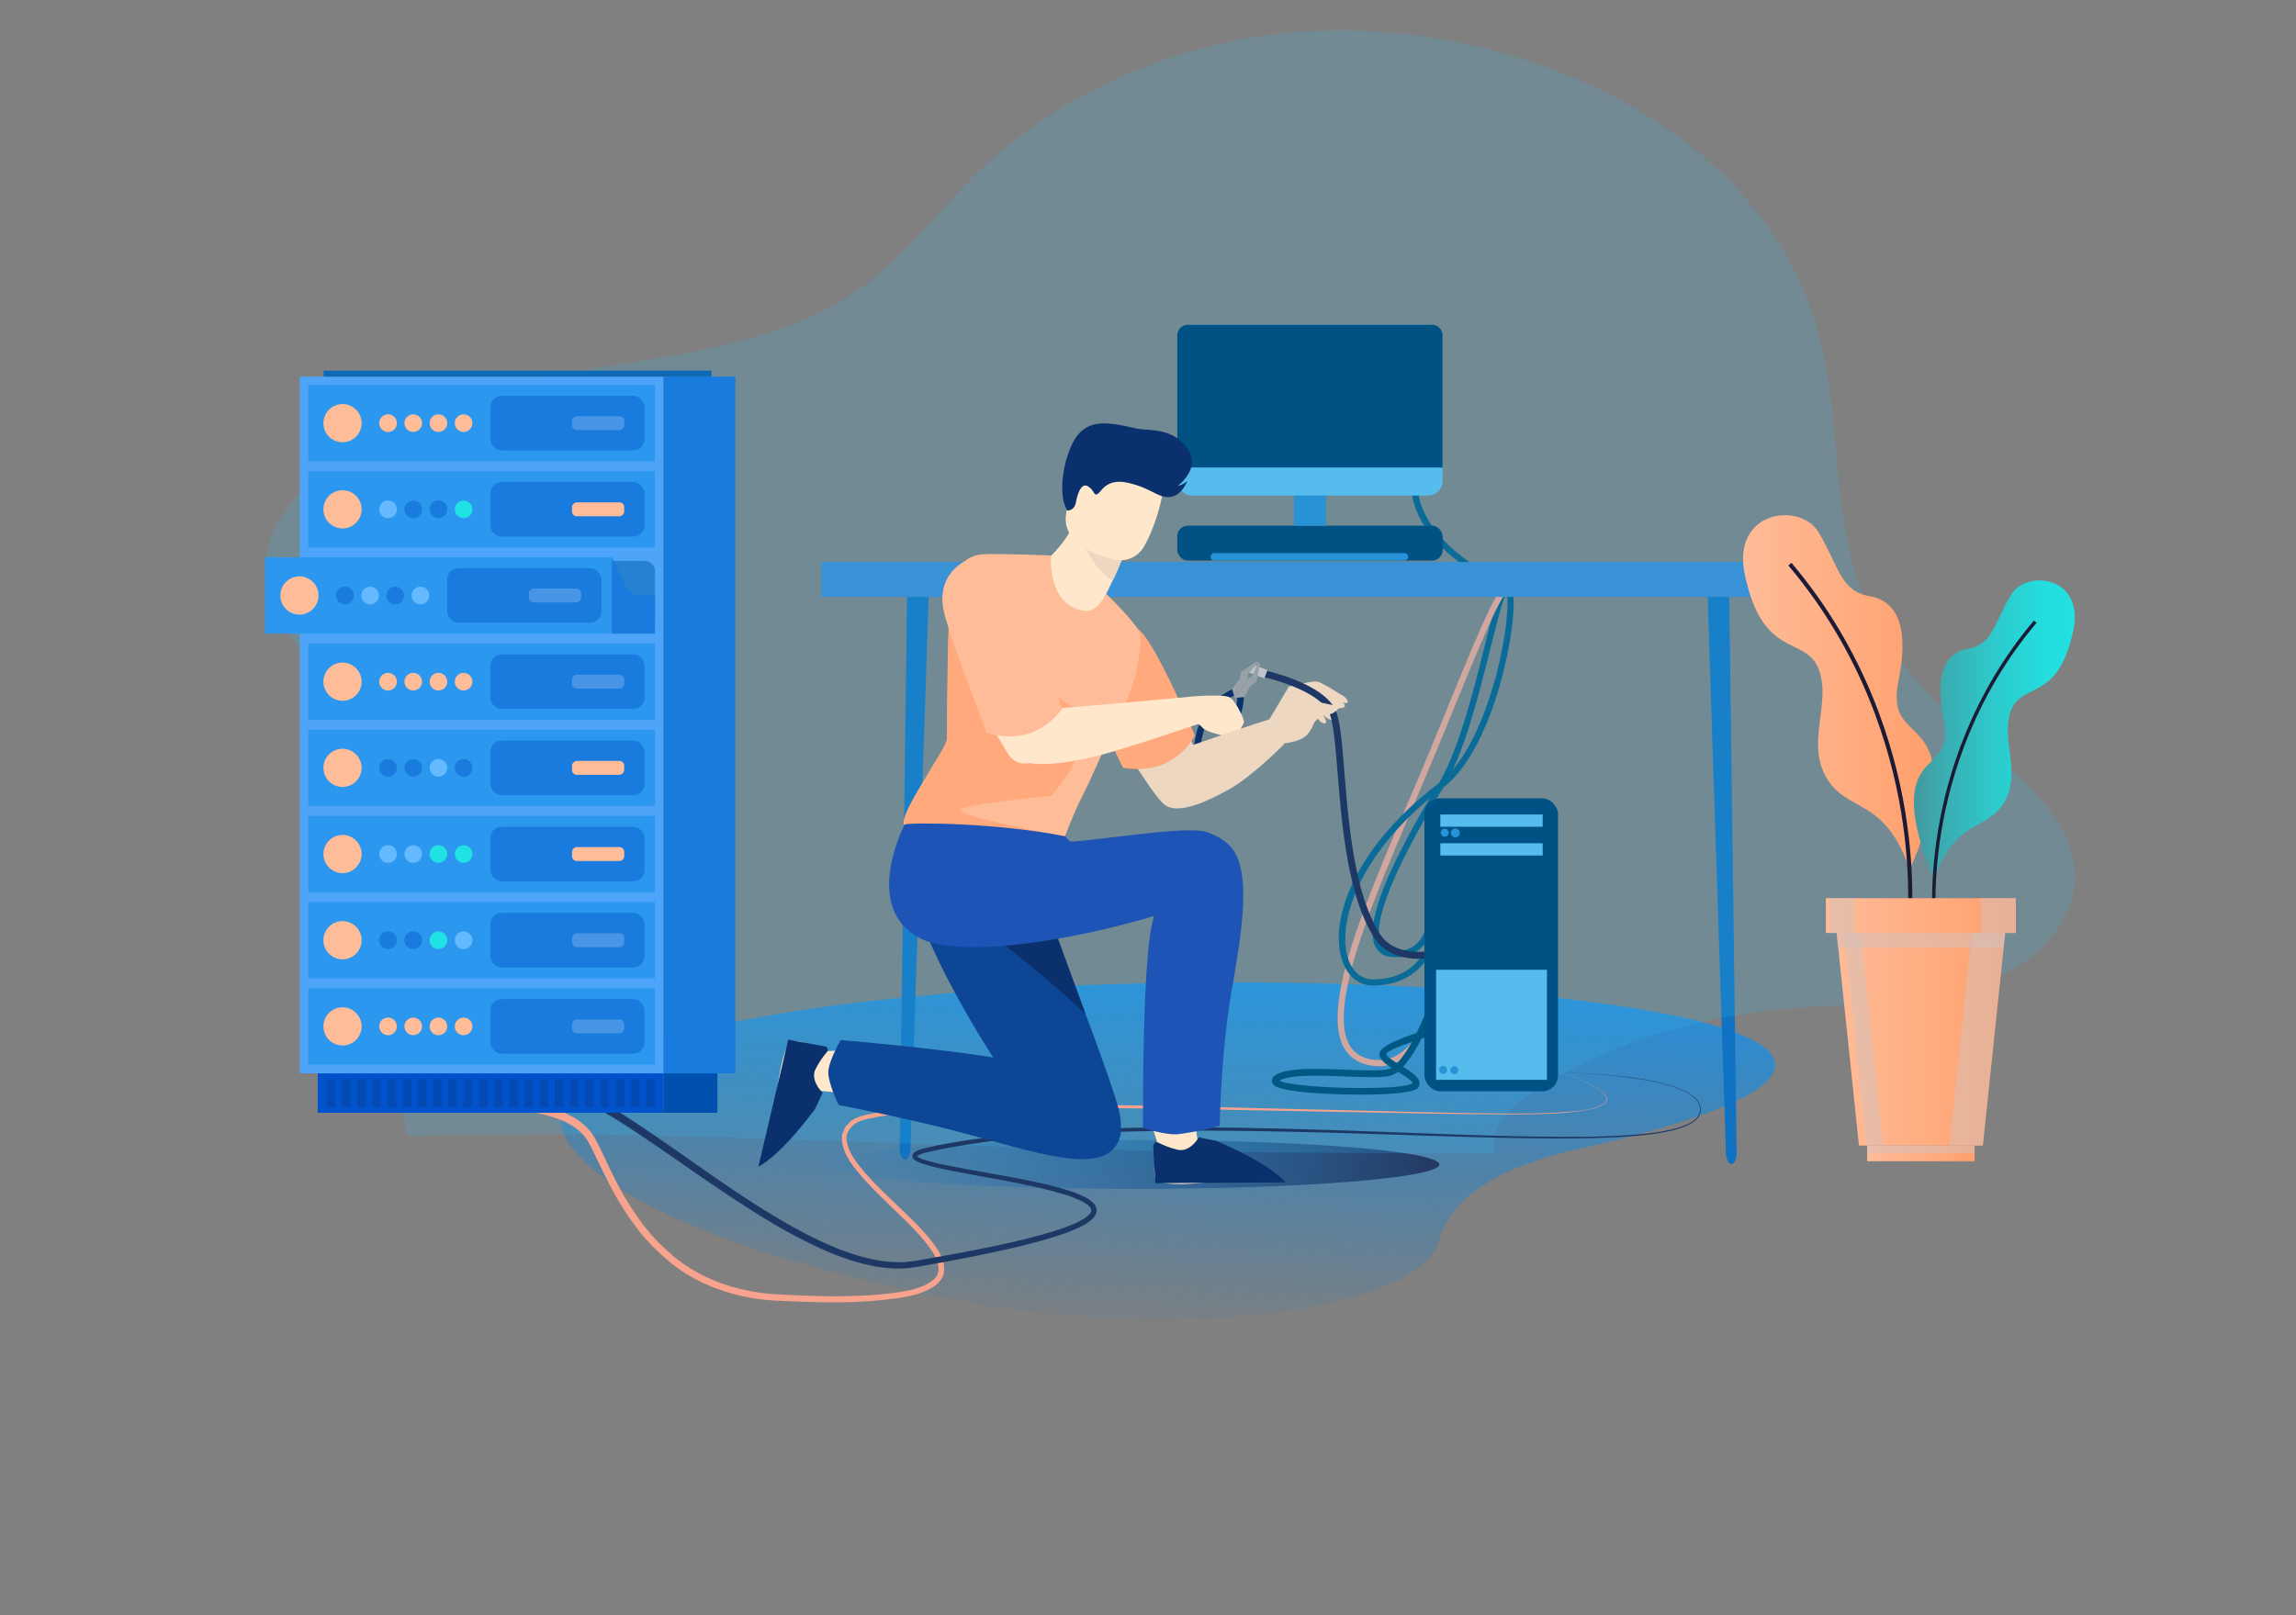 <svg xmlns="http://www.w3.org/2000/svg" xmlns:xlink="http://www.w3.org/1999/xlink" viewBox="0 0 926.97 652.24"><rect x="0" y="0" width="926.97" height="652.24" fill="#808080" stroke="none"/><defs><style>.cls-1{isolation:isolate;}.cls-2{fill:url(#linear-gradient);}.cls-3{fill:#005984;}.cls-4{fill:#f7a38d;}.cls-5{fill:#1072c2;}.cls-6{fill:#3b89d2;}.cls-7{fill:url(#linear-gradient-2);}.cls-34,.cls-42,.cls-8{opacity:0.2;}.cls-9{fill:#37b5e8;}.cls-10{fill:#ffe7cb;}.cls-11{fill:#0a316d;}.cls-12{fill:#ae2924;}.cls-13{fill:#1d3865;}.cls-14{fill:#0e4696;}.cls-15{fill:#edd7c0;}.cls-16{fill:#1e54b5;}.cls-17{fill:#fabb94;}.cls-18{fill:#bfc4c9;}.cls-19{fill:#98a1a8;}.cls-20{fill:#005284;}.cls-21{fill:#56bbed;}.cls-22{fill:#2793d6;}.cls-23{fill:#ffa97d;}.cls-24{fill:#ffbc98;}.cls-25{fill:url(#linear-gradient-3);}.cls-26{fill:#1b1b35;}.cls-27{fill:url(#linear-gradient-4);}.cls-28{fill:url(#linear-gradient-5);}.cls-29,.cls-30{fill:#d3c2be;opacity:0.5;}.cls-29{mix-blend-mode:screen;}.cls-30,.cls-34,.cls-40{mix-blend-mode:multiply;}.cls-31{fill:url(#linear-gradient-6);}.cls-32{fill:url(#linear-gradient-7);}.cls-33{fill:#0053cc;}.cls-35{fill:#0f264c;}.cls-36{fill:#0050af;}.cls-37{fill:#4ea4f9;}.cls-38,.cls-40{fill:#0d6ab7;}.cls-39{fill:#197bdd;}.cls-40{opacity:0.6;}.cls-41{fill:#2b97ef;}.cls-42{fill:#fff;}.cls-43{fill:#21e2e2;}.cls-44{fill:#64b9ff;}</style><linearGradient id="linear-gradient" x1="4092.14" y1="-1370.43" x2="4371.41" y2="-1370.43" gradientTransform="matrix(-0.02, 0.5, -1.66, -0.07, -1703.98, -1748.41)" gradientUnits="userSpaceOnUse"><stop offset="0" stop-color="#288ed9"/><stop offset="1" stop-color="#137fcf" stop-opacity="0.05"/></linearGradient><linearGradient id="linear-gradient-2" x1="294.22" y1="470.27" x2="541.59" y2="470.27" gradientTransform="matrix(-1, 0, 0, 1, 875.31, 0)" gradientUnits="userSpaceOnUse"><stop offset="0" stop-color="#233862"/><stop offset="1" stop-color="#137fcf" stop-opacity="0.05"/></linearGradient><linearGradient id="linear-gradient-3" x1="703.74" y1="279.6" x2="780.76" y2="279.6" gradientUnits="userSpaceOnUse"><stop offset="0" stop-color="#ffbc98"/><stop offset="1" stop-color="#ff9f6c"/></linearGradient><linearGradient id="linear-gradient-4" x1="772.69" y1="294.72" x2="837.64" y2="294.72" gradientUnits="userSpaceOnUse"><stop offset="0" stop-color="#44989f"/><stop offset="0.21" stop-color="#39b0b4"/><stop offset="0.52" stop-color="#2ccbcd"/><stop offset="0.8" stop-color="#24dcdd"/><stop offset="1" stop-color="#21e2e2"/></linearGradient><linearGradient id="linear-gradient-5" x1="740.31" y1="413.95" x2="810.75" y2="413.95" xlink:href="#linear-gradient-3"/><linearGradient id="linear-gradient-6" x1="753.84" y1="465.79" x2="797.21" y2="465.79" xlink:href="#linear-gradient-3"/><linearGradient id="linear-gradient-7" x1="737.16" y1="369.75" x2="813.89" y2="369.75" xlink:href="#linear-gradient-3"/></defs><g class="cls-1"><g id="Layer_1" data-name="Layer 1"><path id="Path_5765" data-name="Path 5765" class="cls-2" d="M612.83,471.49c-21.25,8.67-29.44,20.09-32.08,29.91-6.32,23.55-80.08,37.52-157.4,29.24L417.7,530c-6.9-.78-13.65-1.74-20.12-2.89-148.2-26.19-224.4-79.49-129.83-107.34C429.06,372.27,902.36,403.69,638,463.86A163.82,163.82,0,0,0,612.83,471.49Z"/><path class="cls-3" d="M599.25,261.51c4.06-16.22,6.12-24.07,8.61-25.45,5.22-2.9,35.45-.85,38.88-.62a1.25,1.25,0,0,1,1.15,1.33,1.3,1.3,0,0,1-1.33,1.16c-13.18-.93-34-1.61-37.5.31-1.68,1-4.71,13.16-7.39,23.87-4.71,18.8-10.56,42.21-18.78,55.67-27.27,44.68-27.61,58.92-25.38,63.43a4.9,4.9,0,0,0,4.25,2.73c4.31.47,7.77-.53,10.27-2.93,5.46-5.24,4.89-15.55,4.88-15.66a1.24,1.24,0,0,1,1.17-1.32,1.34,1.34,0,0,1,1.32,1.17c0,.46.65,11.55-5.64,17.6a13.89,13.89,0,0,1-10,3.74,21.92,21.92,0,0,1-2.25-.12,7.4,7.4,0,0,1-6.22-4.11c-4.36-8.83,4.21-31,25.49-65.83C588.79,303.34,594.84,279.16,599.25,261.51Z"/><path class="cls-4" d="M571.73,316.44c4.17-9.84,8.33-20,12.36-29.86,12.6-30.83,19.91-48.38,23.77-50.52,5.22-2.9,35.45-.85,38.88-.62a1.25,1.25,0,0,1,1.15,1.33,1.3,1.3,0,0,1-1.33,1.16c-13.18-.93-34-1.61-37.5.31-3.27,1.81-13.13,25.95-22.67,49.29-4,9.85-8.19,20-12.37,29.88L570.36,326c-16,37.56-34.19,80.13-25.65,95.78,1.84,3.36,4.81,5.35,9.09,6.07,16.37,2.77,21.94-18.6,22.17-19.52a1.24,1.24,0,0,1,1.52-.9,1.26,1.26,0,0,1,.9,1.52c-.06.23-5.66,21.64-21.75,21.64a19.67,19.67,0,0,1-3.26-.28c-5-.85-8.66-3.32-10.85-7.33-9.12-16.71,8.5-58,25.54-98Z"/><path class="cls-5" d="M365.45,468.29h-.19c-1.11,0-2-2.05-2-4.56l3-226.5,8.86-2.32-7.55,228.85C367.52,466.3,366.58,468.29,365.45,468.29Z"/><path class="cls-5" d="M698.94,470.05h.19c1.11,0,2-2.07,2-4.58l-3-226.43a1.28,1.28,0,0,0-.82-1.26L690.55,236c-.66-.18-1.27.47-1.25,1.31l7.51,228.17C696.87,468.05,697.81,470.05,698.94,470.05Z"/><path class="cls-3" d="M581.08,316.14c17.16-13.08,26.32-51.38,27.42-69,.47-7.64-.6-8.9-.58-8.9h0C566.84,218.74,569.8,196,570,195a1.24,1.24,0,0,1,1.41-1,1.26,1.26,0,0,1,1,1.41c0,.22-2.68,22,36.58,40.61,1.09.52,1.7,1.89,2,4.45,1.39,13.34-7.86,62-28.38,77.65-36,27.41-42.62,56.34-38.32,69.09,1.78,5.27,5.43,8.3,10,8.3,17.18,0,21.54-12.83,21.72-13.38a1.24,1.24,0,0,1,2.36.76c0,.15-5,15.11-24.08,15.11-5.72,0-10.23-3.65-12.38-10C536.47,371.91,546.42,342.56,581.08,316.14Z"/><rect class="cls-6" x="331.6" y="226.95" width="398.07" height="14.12"/><ellipse id="_Path_" data-name="&lt;Path&gt;" class="cls-7" cx="457.41" cy="470.27" rx="123.68" ry="9.88"/><g class="cls-8"><path class="cls-9" d="M138.28,276.14c18,12,39.6,20,59.67,29.68,19.32,9.35,39.48,24.67,34.13,41.9-4.05,13-20.87,20.53-33.89,29.29-29.24,19.66-42,52.54-33.68,81.78,28.15-.57,56.31-1,84.48-.47,56.15.94,112.26,3.44,168.39,5.19,56.69,1.77,113.4,2.13,170.11,2.28q8.06,0,16.12,0a11.79,11.79,0,0,1-.55-3.53c.06-17,30.93-30.44,43.41-36.08,18.46-8.35,38.22-13.48,58.14-16.72,32.84-5.33,67.79-1.58,99.29-13.83,17.81-6.93,34-23,33.74-42.23-.28-18.52-15.07-33.15-27.81-44.67-4.34-3.92-8.69-7.58-12.64-11-20.75-17.78-40.57-39.7-48.35-66.65-8.78-30.38-6.31-63.15-14.05-93.84C715.18,59.49,633.14,19.1,559.56,13A219.18,219.18,0,0,0,436.65,38.9a193,193,0,0,0-48.93,37.87c-14.78,15.85-28.64,32.82-47.31,44.23-38.83,23.71-91.2,23.46-136.37,34.87-39,9.84-94,36-97,71.69,0,.37,0,.73-.08,1.1C106,247.08,120.3,264.18,138.28,276.14Z"/></g><path class="cls-10" d="M330,440.43s29.68,2.92,29.68,2.92L349.5,422.63s-14,2.58-18.69,1.64c.07-.14.27-.85.27-.85-2.65-.41-6-3.08-10.8-3.06-5.13,0-8.46,30.18-8,41.48C312.52,467.27,319.1,457.42,330,440.43Z"/><path class="cls-11" d="M333.05,422.6l-14.81-2.73L306.19,471.1s8.05-3.33,22.87-23.24l3.08-6.57s-5.14-4.82-2.91-9.45a36,36,0,0,1,4.64-7,1.39,1.39,0,0,0-.82-2.28Z"/><path class="cls-10" d="M483.65,461.6s-4.13-29.53-4.13-29.53l-17.76,14.76s5.8,13,6,17.78a8.75,8.75,0,0,0-.89-.06c.23,2.67-1.58,6.58-.44,11.22,1.23,5,31.32,1.12,42.2-2C513.85,472.29,502.72,468.21,483.65,461.6Z"/><path class="cls-11" d="M465.6,462.82l.82,15,52.64-.32s-5.13-7-28-16.77L484,459.32s-3.48,6.13-8.5,5a35.67,35.67,0,0,1-7.86-2.87,1.39,1.39,0,0,0-2,1.33Z"/><path class="cls-4" d="M147.57,444.94h0s56.25-.16,60.88.16a60.49,60.49,0,0,1,19.78,4.44c4,1.79,8.55,4.62,11.46,9.27,2.83,4.86,4.78,9.81,7.48,15.14a126.78,126.78,0,0,0,9.32,16.21A77.08,77.08,0,0,0,270,505.62c10.55,9.79,25.71,15.77,42.15,17,16.62.89,34.42,1.78,52.25-1,4.38-.73,8.92-2,12.21-4.61,3.61-2.6,2.41-7.53,0-11.23-5-7.66-12.36-14-19.13-20.72-3.44-3.36-6.87-6.77-10.06-10.48s-6.35-7.7-7.35-12.92a10.89,10.89,0,0,1,.07-4c.59-1.2.95-2.62,2-3.48.49-.52.79-.91,1.45-1.53l1.58-.91a30.06,30.06,0,0,1,3.67-1.33,106.72,106.72,0,0,1,14.56-2.3c19.48-1.74,39-1.83,58.18-1.94s38.08.26,56.35.61l99.85,2.43c14.61.32,28,.56,39.88.46,5.93-.09,11.49-.29,16.6-.77s10-.95,13.49-3.38a2.09,2.09,0,0,0,.6-2.68,7.13,7.13,0,0,0-1.92-2.16,28.72,28.72,0,0,0-4.52-2.81,80.89,80.89,0,0,0-7.68-3.41c-4.26-1.65-6.59-2.36-6.59-2.36s2.34.7,6.61,2.33a80.52,80.52,0,0,1,7.7,3.37,28.47,28.47,0,0,1,4.55,2.79,7.26,7.26,0,0,1,2,2.19,2.21,2.21,0,0,1-.62,2.84c-3.57,2.52-8.52,2.85-13.56,3.5s-10.68.74-16.62.86c-11.88.16-25.28,0-39.89-.24l-99.86-1.89c-18.27-.26-37.15-.42-56.32-.31s-38.68.41-58,2.25a105.08,105.08,0,0,0-14.27,2.32c-4.39.8-8.6,4.73-7.39,9.25.84,4.43,3.94,8.37,7,11.95s6.55,7,10,10.3c6.8,6.73,14.17,12.9,19.57,21,1.21,2.1,2.46,4.33,2.63,7a8.41,8.41,0,0,1-.56,3.94,9.63,9.63,0,0,1-2.4,3.1c-4,3.17-8.74,4.38-13.26,5.2-18.3,3-36.11,2.14-52.85,1.35-16.92-1.11-32.82-7.28-43.85-17.41a79.51,79.51,0,0,1-14.1-15.93,129.46,129.46,0,0,1-9.62-16.52c-2.68-5.26-5-10.64-7.3-14.66-2.61-4.15-6.51-6.48-10.21-8.16a57.3,57.3,0,0,0-18.68-4.06c-4.49-.29-60.53-.12-60.53-.12h0A1.69,1.69,0,0,1,146,446.2,1.73,1.73,0,0,1,147.57,444.94Z"/><path class="cls-12" d="M370.2,466.91s-.05,0,0,0S370.13,466.86,370.2,466.91Z"/><path class="cls-13" d="M146.77,439.2h0s56.6-.45,62-.71,13.39-.62,23.4,2.05c10,3,20.12,9.95,31.6,17.67s24.05,17.05,38.28,26.32c7.12,4.62,14.66,9.23,22.74,13.46s16.73,8.08,26.07,10.25a51.46,51.46,0,0,0,14.34,1.45c4.74-.39,9.87-1.52,14.87-2.34,10.06-1.8,20.33-3.77,30.66-6.2,5.16-1.21,10.33-2.56,15.44-4.18a75.11,75.11,0,0,0,7.52-2.78c2.39-1.06,4.89-2.33,6.39-4.08s-.49-3.48-2.82-4.71a40.75,40.75,0,0,0-7.49-3c-5.23-1.61-10.65-2.84-16.1-4-10.92-2.27-22-4-33.15-6.36a72.35,72.35,0,0,1-8.32-2.18,13.69,13.69,0,0,1-2.08-.89,5.65,5.65,0,0,1-1.07-.73,4.19,4.19,0,0,1-.52-.71,2,2,0,0,1-.07-1.14c.65-1.36,1.47-1.38,2.15-1.81a18.19,18.19,0,0,1,2.12-.71c5.63-1.42,11.16-2.35,16.82-3.24,22.51-3.46,45.27-4.63,67.62-5.14s44.37-.11,65.66.46c42.56,1.11,82.25,3.42,116.3,3.14,8.51-.11,16.67-.39,24.38-1.17a93.06,93.06,0,0,0,11.17-1.74c3.53-.85,7.06-1.89,9.69-4.1a5.4,5.4,0,0,0,2-4.36,6.21,6.21,0,0,0-2.12-4.19c-2.33-2.22-5.33-3.37-8.1-4.4a92.24,92.24,0,0,0-16-3.62c-9.83-1.43-17.63-1.85-22.94-2.14l-8.16-.31,8.16.27c5.31.27,13.12.65,23,2A92.75,92.75,0,0,1,676.21,439c2.79,1,5.82,2.15,8.21,4.42a6.53,6.53,0,0,1,2.23,4.37,5.69,5.69,0,0,1-2.08,4.6c-2.72,2.3-6.27,3.35-9.82,4.22a94,94,0,0,1-11.21,1.8c-7.73.82-15.9,1.14-24.41,1.28-34.08.44-73.79-1.68-116.34-2.59-21.28-.48-43.27-.72-65.6-.16s-45,1.89-67.39,5.43c-5.55.9-11.22,1.89-16.59,3.27a17.65,17.65,0,0,0-1.9.65,4.79,4.79,0,0,0-1.11.65c-.07-.05-.1-.07,0,0s0,0,0,0a2.32,2.32,0,0,0,.77.53,12.6,12.6,0,0,0,1.82.77,71.7,71.7,0,0,0,8.1,2.08c11,2.27,22.19,4,33.17,6.2,5.49,1.12,10.95,2.33,16.32,3.94a44,44,0,0,1,7.89,3.11,10.55,10.55,0,0,1,3.58,2.81,4.12,4.12,0,0,1,.89,2.57,4.74,4.74,0,0,1-.95,2.49c-2.11,2.44-4.71,3.6-7.22,4.78a78.48,78.48,0,0,1-7.72,2.9c-5.19,1.67-10.4,3.06-15.6,4.3-10.38,2.49-20.67,4.51-30.76,6.37-5.11.85-9.9,2-15.14,2.45a54.25,54.25,0,0,1-15.07-1.45c-9.7-2.21-18.53-6.16-26.75-10.36s-15.85-8.86-23-13.48c-14.36-9.27-27-18.44-38.46-26.18s-21.61-14.39-30.77-17.1c-9.27-2.44-17.17-2-22.35-1.82s-61.69.72-61.69.72h0a1.69,1.69,0,0,1-1.91-2A1.71,1.71,0,0,1,146.77,439.2Z"/><path class="cls-3" d="M514.32,434.72a2.24,2.24,0,0,0-.75,2.34c.34,1.13,1.48,2.31,7.46,3.32s17.53,1.69,28.19,1.69c11.42,0,21.84-.78,23.29-2.78a2.94,2.94,0,0,0,.54-2.35c-.44-2.19-3.24-4-6.59-6.07a54.67,54.67,0,0,0,7.35-11.32c4.61-1.47,9.82-3,14.8-4.2a1.38,1.38,0,0,0-.67-2.68c-4.08,1-8.38,2.18-12.43,3.41,1.56-3.33,2.62-6,2.91-6.74a1.38,1.38,0,0,0-2.57-1c-.81,2.08-2.23,5.39-4,8.88-8.52,2.79-15.15,5.87-14.92,8.62.16,2,2.19,3.67,4.9,5.42a4.16,4.16,0,0,1-.87.39c-2.69.9-9.91.63-17.56.35C531,431.53,518.23,431.05,514.32,434.72Zm49.77-5.3c-2.11-1.34-4.32-2.88-4.4-3.81.48-1.05,4.62-2.85,10.3-4.81A42.91,42.91,0,0,1,564.09,429.42Zm-47.5,7c3.8-2.55,17-2.05,26.72-1.69,8.25.31,15.37.58,18.54-.48a8.78,8.78,0,0,0,2.53-1.43h0c2.27,1.39,5.71,3.49,5.94,4.63C566.43,440.67,522.32,439.58,516.59,436.44Z"/><path class="cls-14" d="M407.14,334.68c4,2.73,41.05,98.53,44.63,113.79S446,467.35,433.2,465.15s-62.09-80.54-65-107.31S407.14,334.68,407.14,334.68Z"/><path class="cls-14" d="M416.5,430.06c21.19,5.42,37.1,21.57,36,27.6-3.33,18-30.27,9-59.58,1-25.63-7.07-54.31-12.37-54.31-12.37s-4.1-8.46-4.2-13,5-13.26,5-13.26S395.31,424.65,416.5,430.06Z"/><path class="cls-15" d="M442.2,248.11c11.43-3.37,18,6,22.21,13.29s21.9,48.58,21.74,53.24-13.57,10.61-16.63,9.57-30.69-45.46-34.14-54.87S432.44,251,442.2,248.11Z"/><path class="cls-16" d="M488.6,338.14c18.25,1.62,14.13,30.8,8.85,60.76-4.62,26.19-5,55.78-5,55.78a118.76,118.76,0,0,1-17.08,3.39c-4.52.4-13.89-2.48-13.89-2.48s-.39-57.4,3-79S482.49,337.59,488.6,338.14Z"/><path class="cls-17" d="M396.68,225.42c11.85-1.26,16.64,9.2,19.46,17.07S429,294.22,428,298.77,418,312.31,408.9,304c-2.38-2.19-21-49-22.75-58.88S386.56,226.5,396.68,225.42Z"/><path class="cls-15" d="M531.8,275.24c2,.37,9.44,5.22,10.55,5.85s2.1,2.2,1.68,2.7-5.13-1.06-9.15,3.22-6.82,8.21-9.93,10c-6.89,4-15.11-2-15.11-2l10.48-17.73S529.8,274.86,531.8,275.24Z"/><path class="cls-15" d="M528.12,281.94c1.15-.47,5.22-.09,6.88,0a30.54,30.54,0,0,1,5.4,1.13c1.14.3,3,1.25,2.44,2.36-.21.38-2.41.92-3.79.52a29.08,29.08,0,0,0-4.66-1.15c-1.4-.13-6.77,1.2-6.77,1.2S527,282.42,528.12,281.94Z"/><path class="cls-15" d="M527.43,282.51c1.15-.11,4.67,1.33,6.13,1.84a10.86,10.86,0,0,1,4.1,3.41c.65.89,1.93,2.5.84,2.93s-2.71-.53-3.65-1.47c-1.12-1.14-1.4-2-2.61-2.48s-6.36-.77-6.36-.77S526.27,282.62,527.43,282.51Z"/><path class="cls-15" d="M527,283.64c1,.08,3.66,1.79,4.79,2.44a9.25,9.25,0,0,1,2.89,3.44c.4.84,1.22,2.37.25,2.57s-2.16-.83-2.79-1.76c-.76-1.12-.87-1.87-1.8-2.46a31.94,31.94,0,0,0-5.14-1.57S526,283.56,527,283.64Z"/><path class="cls-13" d="M509.64,270.5c.94.2,23.24,4.9,29.17,15.48,2.23,4,3,13.8,4,26.23,1.69,20.63,4,48.89,14.34,65,6.13,9.57,20.11,6.83,20.25,6.81a1.35,1.35,0,0,1,1.63,1.07,1.38,1.38,0,0,1-1.07,1.62,28,28,0,0,1-5.35.48c-5.28,0-13.2-1.34-17.78-8.49-10.71-16.72-13.06-45.37-14.77-66.29-.94-11.62-1.76-21.65-3.7-25.11-5.31-9.48-27.1-14.07-27.32-14.12a1.38,1.38,0,0,1,.56-2.7Z"/><path class="cls-15" d="M520.18,287.73s6.4-6,7.87-5.37,10.28,2.48,11.28,2.67,2.34.43-.41,2.47-6.74.77-7.38,1.78-1.54,6.28-5.33,8.66-12.54,3.09-13.68,2.26S516.84,288.74,520.18,287.73Z"/><rect class="cls-18" x="506.22" y="267.85" width="3.62" height="6.63" transform="translate(75.69 651.56) rotate(-69.44)"/><path class="cls-11" d="M495.85,293.49a25,25,0,0,0,3.71-12.17,1.31,1.31,0,0,1,1.31-1.3h0a1.31,1.31,0,0,1,1.3,1.31A27.23,27.23,0,0,1,498,294.94c-4.06,6.12-11,9.54-11.26,9.68a1.37,1.37,0,0,1-.58.14,1.31,1.31,0,0,1-.57-2.49C485.68,302.24,492.19,299,495.85,293.49Z"/><polygon class="cls-19" points="505.31 276.19 502.34 281.52 498.55 281.86 503.24 274.8 505.31 276.19"/><polygon class="cls-19" points="505.48 273.11 508.03 267.58 508.74 268.06 507.28 275.34 504.58 277.29 502.5 275.91 503.62 274.22 505.48 273.11"/><path class="cls-11" d="M497.64,278.31a1.31,1.31,0,1,1,1,2.41,24.88,24.88,0,0,0-9.77,8.14c-3.66,5.52-4.11,12.77-4.11,12.84a1.31,1.31,0,0,1-1.31,1.24h-.07a1.29,1.29,0,0,1-1.23-1.37c0-.33.48-8,4.55-14.15A27.13,27.13,0,0,1,497.64,278.31Z"/><polygon class="cls-19" points="503.24 274.8 498.55 281.86 497.4 278.24 501.15 273.42 503.24 274.8"/><polygon class="cls-19" points="507.31 267.11 508.03 267.58 503.92 272.07 503.62 274.22 502.5 275.91 500.42 274.53 501.17 271.28 507.31 267.11"/><path class="cls-10" d="M496.29,281.54c2.45,1.16,6.24,9.09,5.9,10.24s-4.82,8.61-5.63,9.07-2.53,1.26-3,0,1.55-3.56.86-3.67-7.32-1.55-8.84-3.22a11.91,11.91,0,0,0-3.33-2.53l.68-10.29S493.84,280.39,496.29,281.54Z"/><rect class="cls-20" x="575.08" y="322.38" width="53.95" height="118.35" rx="6.43"/><rect class="cls-21" x="579.79" y="391.64" width="44.77" height="44.45"/><rect class="cls-21" x="581.51" y="328.93" width="41.33" height="4.96"/><rect class="cls-21" x="581.51" y="340.54" width="41.33" height="4.96"/><path class="cls-22" d="M583.29,334.66a1.61,1.61,0,1,1-1.61,1.61A1.61,1.61,0,0,1,583.29,334.66Z"/><path class="cls-22" d="M587.57,334.58a1.8,1.8,0,1,1-1.8,1.8A1.79,1.79,0,0,1,587.57,334.58Z"/><path class="cls-22" d="M582.66,430.45a1.61,1.61,0,1,1-1.61,1.61A1.61,1.61,0,0,1,582.66,430.45Z"/><path class="cls-22" d="M587.13,430.56a1.61,1.61,0,1,1-1.6,1.61A1.61,1.61,0,0,1,587.13,430.56Z"/><path class="cls-11" d="M422.88,367.4l15.35,42s-53-49.2-61.33-42S422.88,367.4,422.88,367.4Z"/><path class="cls-10" d="M453.48,254.33c-18,.54-41.69-21.29-41.69-21.29s18.68-7,25.47-30.65l9.33,13.7,6.33,9.3a110.23,110.23,0,0,1-4.59,10.91c-.86,1.8-1.84,3.8-3,6A38.47,38.47,0,0,1,453.48,254.33Z"/><path class="cls-15" d="M453.62,224.31a93.23,93.23,0,0,1-4.28,10c-8.81-4.13-14.78-21.14-14.78-21.14a32.64,32.64,0,0,1,12.73,2.48Z"/><path class="cls-10" d="M461.55,221.27a11,11,0,0,1-12,4.64c-8-2-20.89-7.07-19.13-18.27,2.52-16.08.65-27.35,18.44-25.87s20.26,8.1,20.82,13.66C470,199.45,466.43,213.23,461.55,221.27Z"/><path class="cls-15" d="M477.32,302.32c32.21-11.17,36.76-12.26,36.76-12.26l4.29,10.56s-12.83,13-22.22,18.21-25,12.72-28.14,2.79C464.78,311.51,474.46,303.32,477.32,302.32Z"/><path class="cls-23" d="M442.47,254.13c4-3.14,11.13-3.75,17.32.28s22.64,42.67,22.64,42.67a26.73,26.73,0,0,1-11.59,11c-8.21,4-17.46,1.95-17.46,1.95s-12-24-16-35S438.48,257.27,442.47,254.13Z"/><path class="cls-24" d="M384.49,234.65c2.18-6.34,6.17-10.32,11.81-10.77s28.05.45,28.05.45-1.79,20.73,14,22.4c4.78.5,8.22-6.92,8.22-6.92s13.19,12.5,13.86,16.7-1.33,12-1.76,15-5.12,15.77-10.59,26.27c-3.2,6.14-6.45,14.66-11.81,25.16-4.59,9-12.91,32.61-12.91,32.61s-9.05-3.22-22.57-9.45c-15.65-7.22-35.32-12.22-35.8-13.09-2.06-3.77,16.71-30.75,17.25-33.71S382.3,241,384.49,234.65Z"/><path class="cls-23" d="M384.39,236c1.87-5,16.85-10.72,16.85-10.72a33.92,33.92,0,0,0,0,16.28c2.23,8.81,23.08,39.08,29.06,42.23,19,10-5.78,37.58-5.78,37.58s-32.45,3-36.43,5.53,42.09,10.83,42.09,10.83-63.86.26-65.11-5.36,17.25-29.41,17.23-34.32C382.29,290.47,382.51,241.09,384.39,236Z"/><path class="cls-10" d="M422.79,286.46c33-2.72,60.1-5.32,60.1-5.32l1.85,10.9s-31,10.64-41.94,13.28-33.39,7-34.24-3C407.69,292.06,419.62,286.72,422.79,286.46Z"/><path class="cls-16" d="M430.21,337.77s1.1,2.32,3,2.13c21-2,47.23-6.42,54.29-3.79,14.69,5.47,12.36,13.66,3.45,23.09s-95.63,32.13-119.5,19.71S365.26,333,365.26,333C367.44,332.09,402.32,332.18,430.21,337.77Z"/><path class="cls-10" d="M394.48,225.42c11.85-1.26,16.64,9.2,19.46,17.07s12.81,51.73,11.82,56.28S413.1,314.5,406.7,304c-26.26-43.27-21-49-22.75-58.88S384.36,226.5,394.48,225.42Z"/><path class="cls-24" d="M388.57,227.19c4.31-2.67,13.59-2.84,19.3,1.85s20.85,57.3,20.85,57.3A26.74,26.74,0,0,1,416,296c-8.6,3.1-17.56,0-17.56,0s-14.5-37.18-17.26-48.55S384.25,229.87,388.57,227.19Z"/><path class="cls-25" d="M771,351.15s12.2-25.62,9.3-42.57-18-13.23-13.84-33.48.41-32.24-11.58-34.31-12.4-12.13-20.67-25.84c-7.48-12.41-35.27-8.88-29.76,17.16,7.3,34.47,24.39,24.39,29.76,38s-5.16,29.34,3.1,43.81S760.89,321.6,771,351.15Z"/><path class="cls-26" d="M771.42,376.19l-1.64-.2c0-.2,2.41-20.23-2.28-48.32-4.32-25.9-15.73-64.16-45.48-99.3l1.26-1.07c30,35.45,41.51,74,45.86,100.16C773.86,355.77,771.44,376,771.42,376.19Z"/><path class="cls-27" d="M780.91,355.06s-10.28-21.61-7.84-35.9,15.16-11.16,11.68-28.24-.35-27.19,9.76-28.93S805,251.76,811.94,240.2c6.31-10.46,29.74-7.49,25.09,14.47-6.15,29.07-20.56,20.57-25.09,32.07s4.35,24.75-2.62,36.95S789.45,330.14,780.91,355.06Z"/><path class="cls-26" d="M780.57,376.18c0-.17-2.06-17.23,1.92-41.1,3.67-22,13.36-54.57,38.67-84.46l1.07.9c-25.09,29.63-34.71,61.89-38.36,83.74-4,23.69-1.94,40.58-1.92,40.75Z"/><polygon class="cls-28" points="800.53 462.62 750.52 462.62 740.31 365.29 810.75 365.29 800.53 462.62"/><polygon class="cls-29" points="743.29 365.29 753.51 462.62 760.25 462.62 750.04 365.29 743.29 365.29"/><polygon class="cls-30" points="810.75 365.29 800.53 462.62 787 462.62 797.22 365.29 810.75 365.29"/><polygon class="cls-30" points="808.91 382.77 809.54 376.78 741.51 376.78 742.14 382.77 808.91 382.77"/><rect class="cls-31" x="753.84" y="462.62" width="43.38" height="6.34"/><rect class="cls-30" x="753.84" y="462.62" width="43.38" height="3.17"/><rect class="cls-32" x="737.16" y="362.73" width="76.72" height="14.05"/><rect class="cls-30" x="799.65" y="362.73" width="14.23" height="14.05"/><rect class="cls-29" x="738.94" y="362.73" width="9.52" height="14.05"/><rect class="cls-33" x="128.28" y="433.47" width="139.56" height="15.93"/><g class="cls-34"><rect class="cls-35" x="131.91" y="435.73" width="3.49" height="11.4"/><rect class="cls-35" x="138.05" y="435.73" width="3.49" height="11.4"/><rect class="cls-35" x="144.19" y="435.73" width="3.49" height="11.4"/><rect class="cls-35" x="150.33" y="435.73" width="3.49" height="11.4"/><rect class="cls-35" x="156.46" y="435.73" width="3.49" height="11.4"/><rect class="cls-35" x="162.6" y="435.73" width="3.49" height="11.4"/><rect class="cls-35" x="168.74" y="435.73" width="3.49" height="11.4"/><rect class="cls-35" x="174.88" y="435.73" width="3.49" height="11.4"/><rect class="cls-35" x="181.01" y="435.73" width="3.49" height="11.4"/><rect class="cls-35" x="187.15" y="435.73" width="3.49" height="11.4"/><rect class="cls-35" x="193.29" y="435.73" width="3.49" height="11.4"/><rect class="cls-35" x="199.42" y="435.73" width="3.49" height="11.4"/><rect class="cls-35" x="205.56" y="435.73" width="3.49" height="11.4"/><rect class="cls-35" x="211.7" y="435.73" width="3.49" height="11.4"/><rect class="cls-35" x="217.84" y="435.73" width="3.49" height="11.4"/><rect class="cls-35" x="223.97" y="435.73" width="3.49" height="11.4"/><rect class="cls-35" x="230.11" y="435.73" width="3.49" height="11.4"/><rect class="cls-35" x="236.25" y="435.73" width="3.49" height="11.4"/><rect class="cls-35" x="242.39" y="435.73" width="3.49" height="11.4"/><rect class="cls-35" x="248.52" y="435.73" width="3.49" height="11.4"/><rect class="cls-35" x="254.66" y="435.73" width="3.49" height="11.4"/><rect class="cls-35" x="260.8" y="435.73" width="3.49" height="11.4"/></g><rect class="cls-36" x="267.84" y="433.47" width="21.77" height="15.93" transform="translate(557.46 882.86) rotate(180)"/><rect class="cls-37" x="121.02" y="152.1" width="146.82" height="281.37"/><rect class="cls-38" x="130.65" y="149.69" width="156.61" height="2.41"/><rect class="cls-39" x="267.84" y="152.1" width="29.03" height="281.37" transform="translate(564.72 585.57) rotate(180)"/><rect class="cls-40" x="124.44" y="226.53" width="139.99" height="27.93" rx="3.9"/><path class="cls-39" d="M252.64,236.73,247,225.08v30.83h17.43V240.49h-5.79A6.67,6.67,0,0,1,252.64,236.73Z"/><rect class="cls-41" x="124.44" y="155.47" width="139.99" height="30.83"/><rect class="cls-41" x="124.44" y="399.09" width="139.99" height="30.83"/><rect class="cls-41" x="124.44" y="364.29" width="139.99" height="30.83"/><rect class="cls-41" x="124.44" y="329.49" width="139.99" height="30.83"/><rect class="cls-41" x="124.44" y="294.68" width="139.99" height="30.83"/><rect class="cls-41" x="124.44" y="259.88" width="139.99" height="30.83"/><rect class="cls-41" x="107.01" y="225.08" width="139.99" height="30.83"/><rect class="cls-41" x="124.44" y="190.27" width="139.99" height="30.83"/><rect class="cls-39" x="197.99" y="159.87" width="62.22" height="22.02" rx="4.5"/><rect class="cls-42" x="238.67" y="160.35" width="5.63" height="21.06" rx="1.91" transform="translate(412.37 -70.6) rotate(90)"/><rect class="cls-39" x="197.99" y="194.68" width="62.22" height="22.02" rx="4.5"/><rect class="cls-24" x="238.67" y="195.16" width="5.63" height="21.06" rx="1.91" transform="translate(447.17 -35.8) rotate(90)"/><rect class="cls-39" x="180.57" y="229.48" width="62.22" height="22.02" rx="4.5"/><rect class="cls-42" x="221.25" y="229.96" width="5.63" height="21.06" rx="1.91" transform="translate(464.55 16.43) rotate(90)"/><rect class="cls-39" x="197.99" y="264.28" width="62.22" height="22.02" rx="4.5"/><rect class="cls-42" x="238.67" y="264.76" width="5.63" height="21.06" rx="1.91" transform="translate(516.78 33.81) rotate(90)"/><rect class="cls-39" x="197.99" y="299.09" width="62.22" height="22.02" rx="4.5"/><rect class="cls-24" x="238.67" y="299.57" width="5.63" height="21.06" rx="1.91" transform="translate(551.58 68.61) rotate(90)"/><rect class="cls-39" x="197.99" y="333.89" width="62.22" height="22.02" rx="4.5"/><rect class="cls-24" x="238.67" y="334.37" width="5.63" height="21.06" rx="1.91" transform="translate(586.39 103.42) rotate(90)"/><rect class="cls-39" x="197.99" y="368.69" width="62.22" height="22.02" rx="4.5"/><rect class="cls-42" x="238.67" y="369.17" width="5.63" height="21.06" rx="1.91" transform="translate(621.19 138.22) rotate(90)"/><rect class="cls-39" x="197.99" y="403.5" width="62.22" height="22.02" rx="4.5"/><rect class="cls-42" x="238.67" y="403.98" width="5.63" height="21.06" rx="1.91" transform="translate(656 173.02) rotate(90)"/><circle class="cls-24" cx="187.17" cy="170.88" r="3.56"/><circle class="cls-24" cx="177.01" cy="170.88" r="3.56"/><circle class="cls-24" cx="166.84" cy="170.88" r="3.56"/><path class="cls-24" d="M160.23,170.88a3.56,3.56,0,1,1-3.56-3.55A3.56,3.56,0,0,1,160.23,170.88Z"/><circle class="cls-43" cx="187.17" cy="205.69" r="3.56"/><circle class="cls-39" cx="177.01" cy="205.69" r="3.56"/><circle class="cls-39" cx="166.84" cy="205.69" r="3.56"/><path class="cls-44" d="M160.23,205.69a3.56,3.56,0,1,1-3.56-3.56A3.56,3.56,0,0,1,160.23,205.69Z"/><circle class="cls-44" cx="169.75" cy="240.49" r="3.56"/><circle class="cls-39" cx="159.58" cy="240.49" r="3.56"/><circle class="cls-44" cx="149.42" cy="240.49" r="3.56"/><circle class="cls-39" cx="139.25" cy="240.49" r="3.56"/><circle class="cls-24" cx="187.17" cy="275.29" r="3.56"/><circle class="cls-24" cx="177.01" cy="275.29" r="3.56"/><circle class="cls-24" cx="166.84" cy="275.29" r="3.56"/><path class="cls-24" d="M160.23,275.29a3.56,3.56,0,1,1-3.56-3.55A3.56,3.56,0,0,1,160.23,275.29Z"/><circle class="cls-39" cx="187.17" cy="310.1" r="3.56"/><circle class="cls-44" cx="177.01" cy="310.1" r="3.56"/><circle class="cls-39" cx="166.84" cy="310.1" r="3.56"/><path class="cls-39" d="M160.23,310.1a3.56,3.56,0,1,1-3.56-3.56A3.56,3.56,0,0,1,160.23,310.1Z"/><circle class="cls-43" cx="187.17" cy="344.9" r="3.56"/><circle class="cls-43" cx="177.01" cy="344.9" r="3.56"/><circle class="cls-44" cx="166.84" cy="344.9" r="3.56"/><path class="cls-44" d="M160.23,344.9a3.56,3.56,0,1,1-3.56-3.56A3.56,3.56,0,0,1,160.23,344.9Z"/><path class="cls-44" d="M190.73,379.71a3.56,3.56,0,1,1-3.56-3.56A3.55,3.55,0,0,1,190.73,379.71Z"/><path class="cls-43" d="M180.57,379.71a3.56,3.56,0,1,1-3.56-3.56A3.56,3.56,0,0,1,180.57,379.71Z"/><path class="cls-39" d="M170.4,379.71a3.56,3.56,0,1,1-3.56-3.56A3.55,3.55,0,0,1,170.4,379.71Z"/><path class="cls-39" d="M160.23,379.71a3.56,3.56,0,1,1-3.56-3.56A3.55,3.55,0,0,1,160.23,379.71Z"/><circle class="cls-24" cx="187.17" cy="414.51" r="3.56"/><circle class="cls-24" cx="177.01" cy="414.51" r="3.56"/><circle class="cls-24" cx="166.84" cy="414.51" r="3.56"/><path class="cls-24" d="M160.23,414.51a3.56,3.56,0,1,1-3.56-3.56A3.56,3.56,0,0,1,160.23,414.51Z"/><path class="cls-24" d="M146,170.88a7.71,7.71,0,1,1-7.7-7.7A7.71,7.71,0,0,1,146,170.88Z"/><path class="cls-24" d="M146,205.69a7.71,7.71,0,1,1-7.7-7.71A7.7,7.7,0,0,1,146,205.69Z"/><path class="cls-24" d="M128.6,240.49a7.71,7.71,0,1,1-7.71-7.71A7.71,7.71,0,0,1,128.6,240.49Z"/><path class="cls-24" d="M146,275.29a7.71,7.71,0,1,1-7.7-7.7A7.71,7.71,0,0,1,146,275.29Z"/><path class="cls-24" d="M146,310.1a7.71,7.71,0,1,1-7.7-7.71A7.71,7.71,0,0,1,146,310.1Z"/><path class="cls-24" d="M146,344.9a7.71,7.71,0,1,1-7.7-7.71A7.71,7.71,0,0,1,146,344.9Z"/><path class="cls-24" d="M146,379.71a7.71,7.71,0,1,1-7.7-7.71A7.7,7.7,0,0,1,146,379.71Z"/><path class="cls-24" d="M146,414.51a7.71,7.71,0,1,1-7.7-7.71A7.71,7.71,0,0,1,146,414.51Z"/><rect class="cls-20" x="475.3" y="212.3" width="107.12" height="14.09" rx="4.25"/><rect class="cls-22" x="522.41" y="184.3" width="12.9" height="28.01"/><rect class="cls-21" x="475.3" y="131.16" width="107.12" height="68.96" rx="5.8"/><path class="cls-20" d="M479.65,131.16h98.42a4.35,4.35,0,0,1,4.35,4.35V188.8a0,0,0,0,1,0,0H475.3a0,0,0,0,1,0,0V135.51A4.35,4.35,0,0,1,479.65,131.16Z"/><path class="cls-22" d="M567,223.37H490.29a1.51,1.51,0,0,0-1.51,1.51h0a1.5,1.5,0,0,0,1.51,1.51H567a1.5,1.5,0,0,0,1.51-1.51h0A1.51,1.51,0,0,0,567,223.37Z"/><path class="cls-11" d="M430.84,206.15s2.84.35,3.54-3.26,2.18-8.15,4.93-6.44,2.17,4,3.85,3,3.51-6.54,12.65-4.37,11.86,6.15,16.61,5.61,6.91-6.39,6.91-6.39a7.71,7.71,0,0,1-3.91,1.94s9.91-7,3.8-15.38-15.67-6.76-20.44-7.83c-10.52-2.34-17.38-3.66-22.82,1.72S426.19,198.17,430.84,206.15Z"/></g></g></svg>